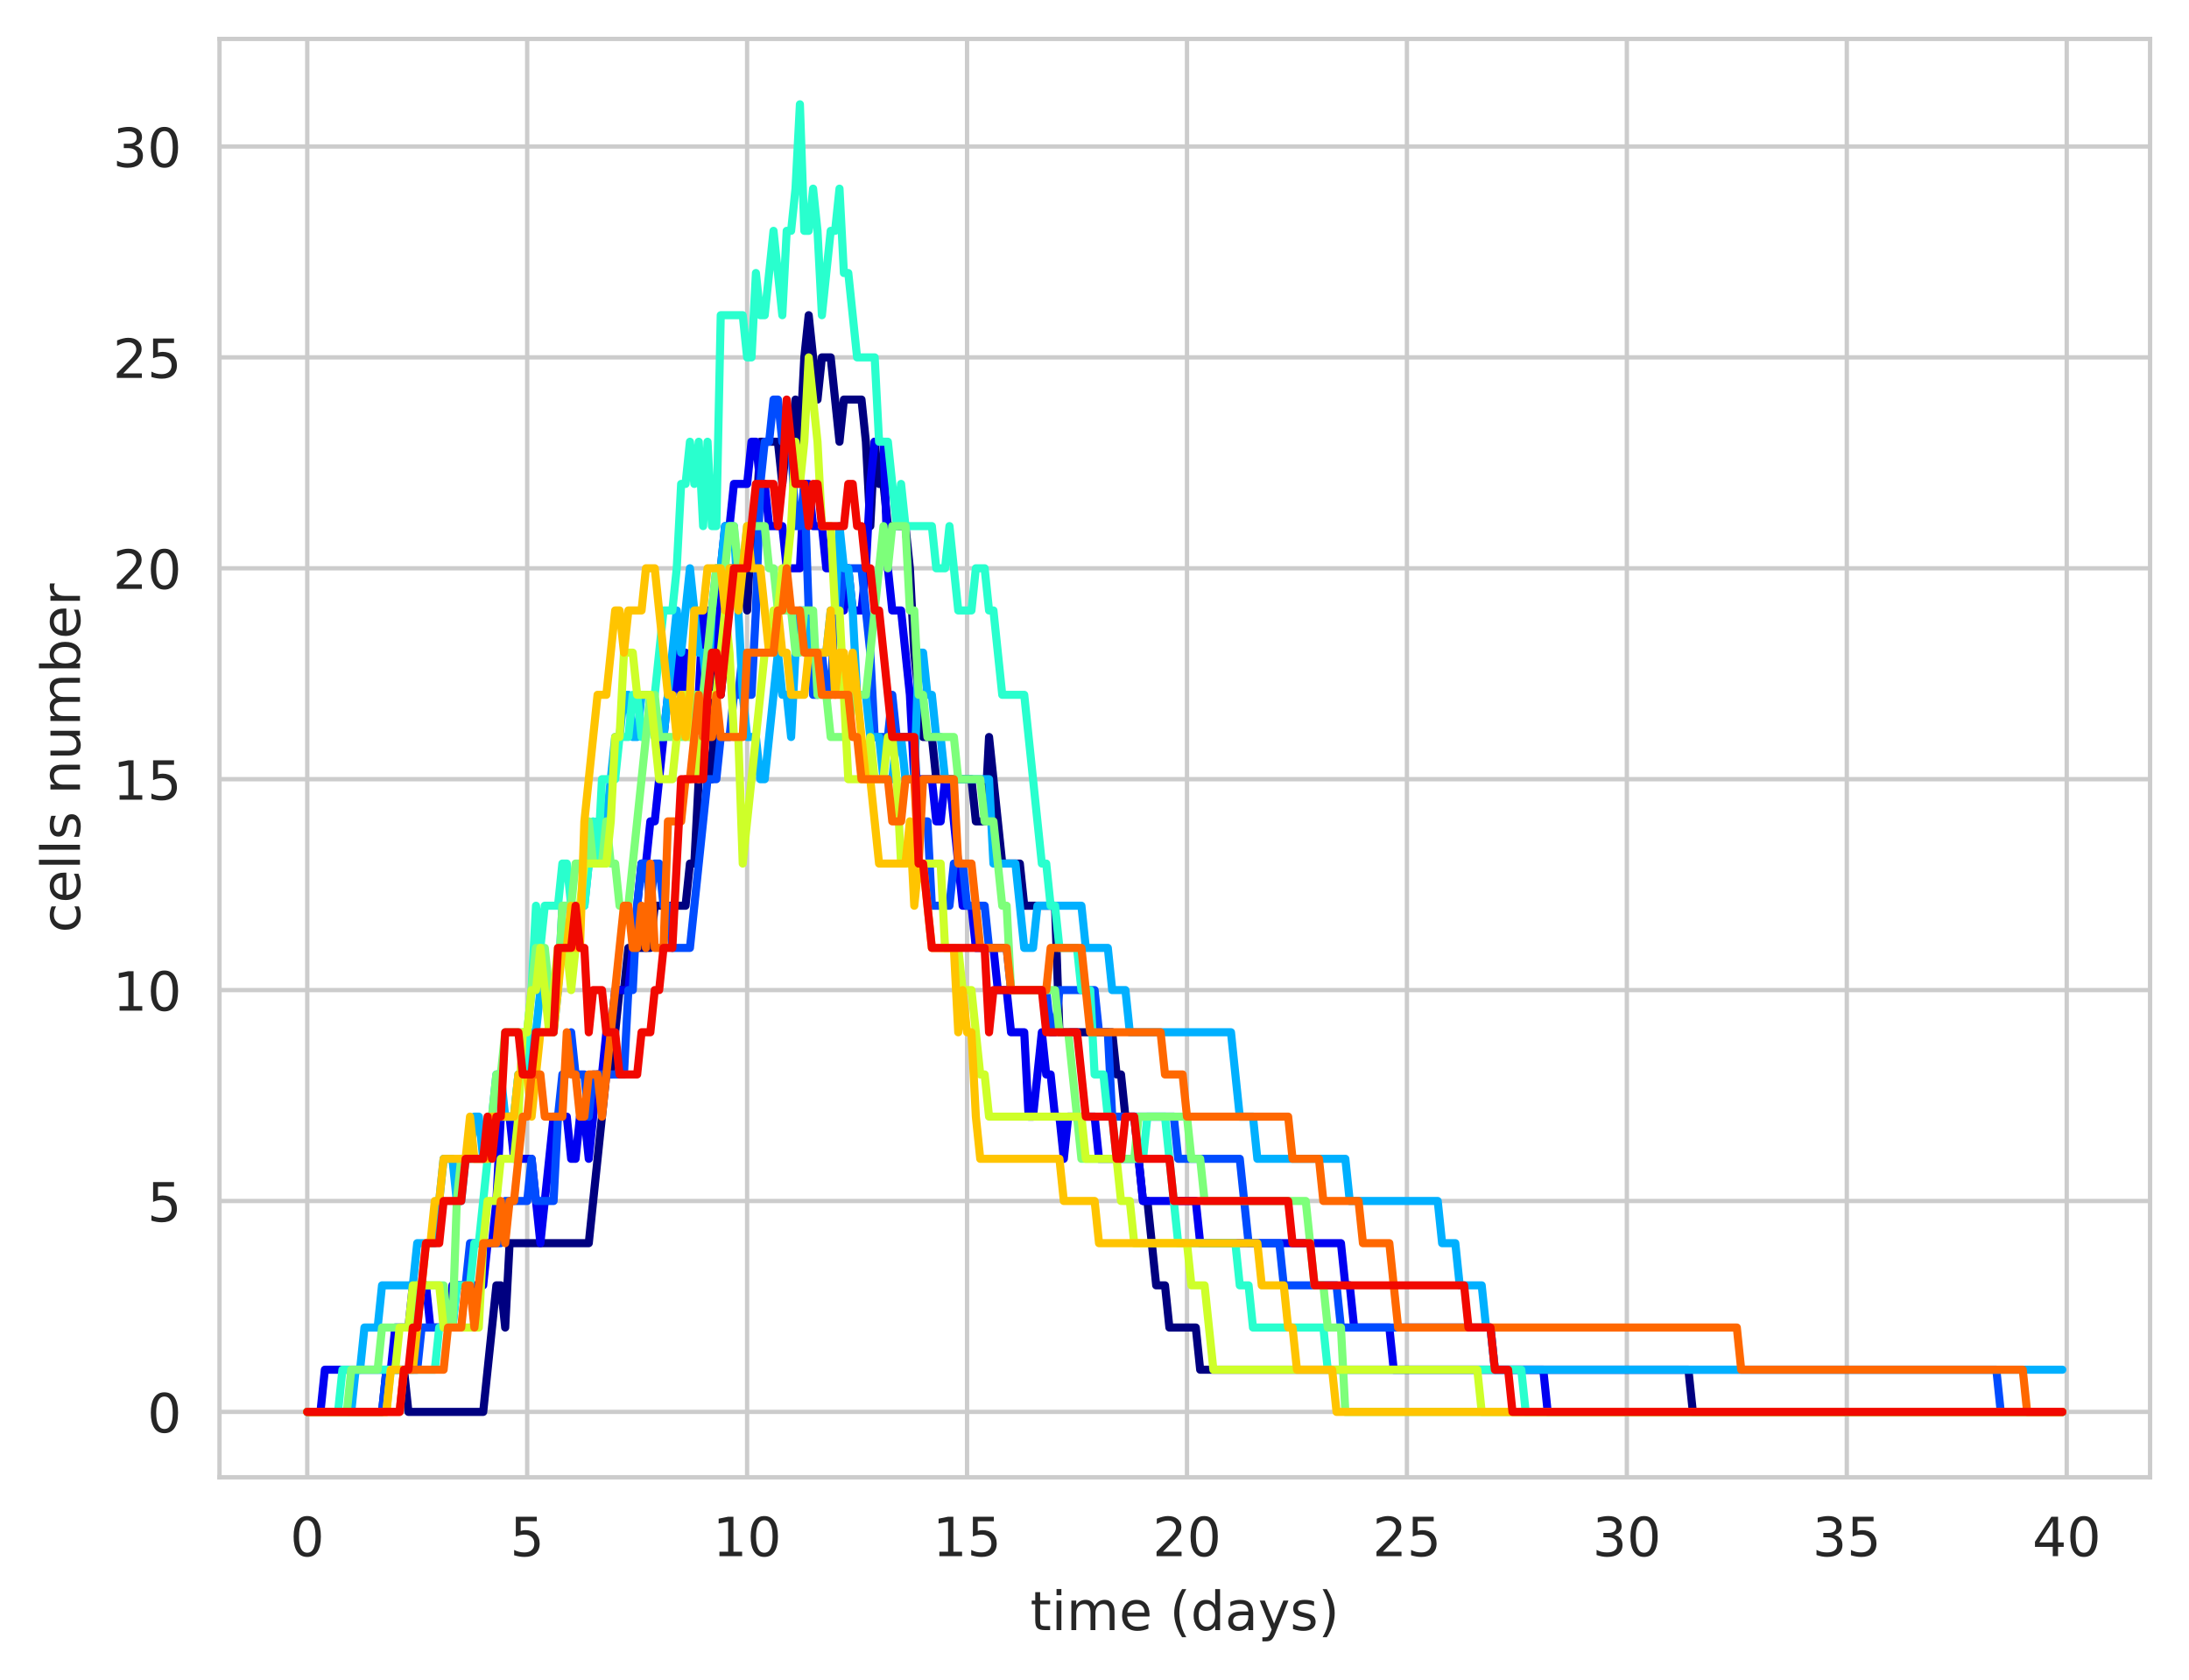 <?xml version="1.0" encoding="utf-8" standalone="no"?>
<!DOCTYPE svg PUBLIC "-//W3C//DTD SVG 1.1//EN"
  "http://www.w3.org/Graphics/SVG/1.1/DTD/svg11.dtd">
<!-- Created with matplotlib (https://matplotlib.org/) -->
<svg height="310.868pt" version="1.1" viewBox="0 0 404.923 310.868" width="404.923pt" xmlns="http://www.w3.org/2000/svg" xmlns:xlink="http://www.w3.org/1999/xlink">
 <defs>
  <style type="text/css">
*{stroke-linecap:butt;stroke-linejoin:round;white-space:pre;}
  </style>
 </defs>
 <g id="figure_1">
  <g id="patch_1">
   <path d="M 0 310.868 
L 404.923 310.868 
L 404.923 0 
L 0 0 
z
" style="fill:#ffffff;"/>
  </g>
  <g id="axes_1">
   <g id="patch_2">
    <path d="M 40.603 273.312 
L 397.723 273.312 
L 397.723 7.2 
L 40.603 7.2 
z
" style="fill:#ffffff;"/>
   </g>
   <g id="matplotlib.axis_1">
    <g id="xtick_1">
     <g id="line2d_1">
      <path clip-path="url(#p7cb5432a8d)" d="M 56.836 273.312 
L 56.836 7.2 
" style="fill:none;stroke:#cccccc;stroke-linecap:round;stroke-width:0.8;"/>
     </g>
     <g id="text_1">
      <!-- 0 -->
      <defs>
       <path d="M 31.781 66.406 
Q 24.172 66.406 20.328 58.906 
Q 16.5 51.422 16.5 36.375 
Q 16.5 21.391 20.328 13.891 
Q 24.172 6.391 31.781 6.391 
Q 39.453 6.391 43.281 13.891 
Q 47.125 21.391 47.125 36.375 
Q 47.125 51.422 43.281 58.906 
Q 39.453 66.406 31.781 66.406 
z
M 31.781 74.219 
Q 44.047 74.219 50.516 64.516 
Q 56.984 54.828 56.984 36.375 
Q 56.984 17.969 50.516 8.266 
Q 44.047 -1.422 31.781 -1.422 
Q 19.531 -1.422 13.062 8.266 
Q 6.594 17.969 6.594 36.375 
Q 6.594 54.828 13.062 64.516 
Q 19.531 74.219 31.781 74.219 
z
" id="DejaVuSans-48"/>
      </defs>
      <g style="fill:#262626;" transform="translate(53.655 287.91)scale(0.1 -0.1)">
       <use xlink:href="#DejaVuSans-48"/>
      </g>
     </g>
    </g>
    <g id="xtick_2">
     <g id="line2d_2">
      <path clip-path="url(#p7cb5432a8d)" d="M 97.519 273.312 
L 97.519 7.2 
" style="fill:none;stroke:#cccccc;stroke-linecap:round;stroke-width:0.8;"/>
     </g>
     <g id="text_2">
      <!-- 5 -->
      <defs>
       <path d="M 10.797 72.906 
L 49.516 72.906 
L 49.516 64.594 
L 19.828 64.594 
L 19.828 46.734 
Q 21.969 47.469 24.109 47.828 
Q 26.266 48.188 28.422 48.188 
Q 40.625 48.188 47.75 41.5 
Q 54.891 34.812 54.891 23.391 
Q 54.891 11.625 47.562 5.094 
Q 40.234 -1.422 26.906 -1.422 
Q 22.312 -1.422 17.547 -0.641 
Q 12.797 0.141 7.719 1.703 
L 7.719 11.625 
Q 12.109 9.234 16.797 8.062 
Q 21.484 6.891 26.703 6.891 
Q 35.156 6.891 40.078 11.328 
Q 45.016 15.766 45.016 23.391 
Q 45.016 31 40.078 35.438 
Q 35.156 39.891 26.703 39.891 
Q 22.75 39.891 18.812 39.016 
Q 14.891 38.141 10.797 36.281 
z
" id="DejaVuSans-53"/>
      </defs>
      <g style="fill:#262626;" transform="translate(94.338 287.91)scale(0.1 -0.1)">
       <use xlink:href="#DejaVuSans-53"/>
      </g>
     </g>
    </g>
    <g id="xtick_3">
     <g id="line2d_3">
      <path clip-path="url(#p7cb5432a8d)" d="M 138.203 273.312 
L 138.203 7.2 
" style="fill:none;stroke:#cccccc;stroke-linecap:round;stroke-width:0.8;"/>
     </g>
     <g id="text_3">
      <!-- 10 -->
      <defs>
       <path d="M 12.406 8.297 
L 28.516 8.297 
L 28.516 63.922 
L 10.984 60.406 
L 10.984 69.391 
L 28.422 72.906 
L 38.281 72.906 
L 38.281 8.297 
L 54.391 8.297 
L 54.391 0 
L 12.406 0 
z
" id="DejaVuSans-49"/>
      </defs>
      <g style="fill:#262626;" transform="translate(131.84 287.91)scale(0.1 -0.1)">
       <use xlink:href="#DejaVuSans-49"/>
       <use x="63.623" xlink:href="#DejaVuSans-48"/>
      </g>
     </g>
    </g>
    <g id="xtick_4">
     <g id="line2d_4">
      <path clip-path="url(#p7cb5432a8d)" d="M 178.886 273.312 
L 178.886 7.2 
" style="fill:none;stroke:#cccccc;stroke-linecap:round;stroke-width:0.8;"/>
     </g>
     <g id="text_4">
      <!-- 15 -->
      <g style="fill:#262626;" transform="translate(172.524 287.91)scale(0.1 -0.1)">
       <use xlink:href="#DejaVuSans-49"/>
       <use x="63.623" xlink:href="#DejaVuSans-53"/>
      </g>
     </g>
    </g>
    <g id="xtick_5">
     <g id="line2d_5">
      <path clip-path="url(#p7cb5432a8d)" d="M 219.57 273.312 
L 219.57 7.2 
" style="fill:none;stroke:#cccccc;stroke-linecap:round;stroke-width:0.8;"/>
     </g>
     <g id="text_5">
      <!-- 20 -->
      <defs>
       <path d="M 19.188 8.297 
L 53.609 8.297 
L 53.609 0 
L 7.328 0 
L 7.328 8.297 
Q 12.938 14.109 22.625 23.891 
Q 32.328 33.688 34.812 36.531 
Q 39.547 41.844 41.422 45.531 
Q 43.312 49.219 43.312 52.781 
Q 43.312 58.594 39.234 62.25 
Q 35.156 65.922 28.609 65.922 
Q 23.969 65.922 18.812 64.312 
Q 13.672 62.703 7.812 59.422 
L 7.812 69.391 
Q 13.766 71.781 18.938 73 
Q 24.125 74.219 28.422 74.219 
Q 39.75 74.219 46.484 68.547 
Q 53.219 62.891 53.219 53.422 
Q 53.219 48.922 51.531 44.891 
Q 49.859 40.875 45.406 35.406 
Q 44.188 33.984 37.641 27.219 
Q 31.109 20.453 19.188 8.297 
z
" id="DejaVuSans-50"/>
      </defs>
      <g style="fill:#262626;" transform="translate(213.207 287.91)scale(0.1 -0.1)">
       <use xlink:href="#DejaVuSans-50"/>
       <use x="63.623" xlink:href="#DejaVuSans-48"/>
      </g>
     </g>
    </g>
    <g id="xtick_6">
     <g id="line2d_6">
      <path clip-path="url(#p7cb5432a8d)" d="M 260.253 273.312 
L 260.253 7.2 
" style="fill:none;stroke:#cccccc;stroke-linecap:round;stroke-width:0.8;"/>
     </g>
     <g id="text_6">
      <!-- 25 -->
      <g style="fill:#262626;" transform="translate(253.891 287.91)scale(0.1 -0.1)">
       <use xlink:href="#DejaVuSans-50"/>
       <use x="63.623" xlink:href="#DejaVuSans-53"/>
      </g>
     </g>
    </g>
    <g id="xtick_7">
     <g id="line2d_7">
      <path clip-path="url(#p7cb5432a8d)" d="M 300.937 273.312 
L 300.937 7.2 
" style="fill:none;stroke:#cccccc;stroke-linecap:round;stroke-width:0.8;"/>
     </g>
     <g id="text_7">
      <!-- 30 -->
      <defs>
       <path d="M 40.578 39.312 
Q 47.656 37.797 51.625 33 
Q 55.609 28.219 55.609 21.188 
Q 55.609 10.406 48.188 4.484 
Q 40.766 -1.422 27.094 -1.422 
Q 22.516 -1.422 17.656 -0.516 
Q 12.797 0.391 7.625 2.203 
L 7.625 11.719 
Q 11.719 9.328 16.594 8.109 
Q 21.484 6.891 26.812 6.891 
Q 36.078 6.891 40.938 10.547 
Q 45.797 14.203 45.797 21.188 
Q 45.797 27.641 41.281 31.266 
Q 36.766 34.906 28.719 34.906 
L 20.219 34.906 
L 20.219 43.016 
L 29.109 43.016 
Q 36.375 43.016 40.234 45.922 
Q 44.094 48.828 44.094 54.297 
Q 44.094 59.906 40.109 62.906 
Q 36.141 65.922 28.719 65.922 
Q 24.656 65.922 20.016 65.031 
Q 15.375 64.156 9.812 62.312 
L 9.812 71.094 
Q 15.438 72.656 20.344 73.438 
Q 25.25 74.219 29.594 74.219 
Q 40.828 74.219 47.359 69.109 
Q 53.906 64.016 53.906 55.328 
Q 53.906 49.266 50.438 45.094 
Q 46.969 40.922 40.578 39.312 
z
" id="DejaVuSans-51"/>
      </defs>
      <g style="fill:#262626;" transform="translate(294.575 287.91)scale(0.1 -0.1)">
       <use xlink:href="#DejaVuSans-51"/>
       <use x="63.623" xlink:href="#DejaVuSans-48"/>
      </g>
     </g>
    </g>
    <g id="xtick_8">
     <g id="line2d_8">
      <path clip-path="url(#p7cb5432a8d)" d="M 341.621 273.312 
L 341.621 7.2 
" style="fill:none;stroke:#cccccc;stroke-linecap:round;stroke-width:0.8;"/>
     </g>
     <g id="text_8">
      <!-- 35 -->
      <g style="fill:#262626;" transform="translate(335.258 287.91)scale(0.1 -0.1)">
       <use xlink:href="#DejaVuSans-51"/>
       <use x="63.623" xlink:href="#DejaVuSans-53"/>
      </g>
     </g>
    </g>
    <g id="xtick_9">
     <g id="line2d_9">
      <path clip-path="url(#p7cb5432a8d)" d="M 382.304 273.312 
L 382.304 7.2 
" style="fill:none;stroke:#cccccc;stroke-linecap:round;stroke-width:0.8;"/>
     </g>
     <g id="text_9">
      <!-- 40 -->
      <defs>
       <path d="M 37.797 64.312 
L 12.891 25.391 
L 37.797 25.391 
z
M 35.203 72.906 
L 47.609 72.906 
L 47.609 25.391 
L 58.016 25.391 
L 58.016 17.188 
L 47.609 17.188 
L 47.609 0 
L 37.797 0 
L 37.797 17.188 
L 4.891 17.188 
L 4.891 26.703 
z
" id="DejaVuSans-52"/>
      </defs>
      <g style="fill:#262626;" transform="translate(375.942 287.91)scale(0.1 -0.1)">
       <use xlink:href="#DejaVuSans-52"/>
       <use x="63.623" xlink:href="#DejaVuSans-48"/>
      </g>
     </g>
    </g>
    <g id="text_10">
     <!-- time (days) -->
     <defs>
      <path d="M 18.312 70.219 
L 18.312 54.688 
L 36.812 54.688 
L 36.812 47.703 
L 18.312 47.703 
L 18.312 18.016 
Q 18.312 11.328 20.141 9.422 
Q 21.969 7.516 27.594 7.516 
L 36.812 7.516 
L 36.812 0 
L 27.594 0 
Q 17.188 0 13.234 3.875 
Q 9.281 7.766 9.281 18.016 
L 9.281 47.703 
L 2.688 47.703 
L 2.688 54.688 
L 9.281 54.688 
L 9.281 70.219 
z
" id="DejaVuSans-116"/>
      <path d="M 9.422 54.688 
L 18.406 54.688 
L 18.406 0 
L 9.422 0 
z
M 9.422 75.984 
L 18.406 75.984 
L 18.406 64.594 
L 9.422 64.594 
z
" id="DejaVuSans-105"/>
      <path d="M 52 44.188 
Q 55.375 50.25 60.062 53.125 
Q 64.75 56 71.094 56 
Q 79.641 56 84.281 50.016 
Q 88.922 44.047 88.922 33.016 
L 88.922 0 
L 79.891 0 
L 79.891 32.719 
Q 79.891 40.578 77.094 44.375 
Q 74.312 48.188 68.609 48.188 
Q 61.625 48.188 57.562 43.547 
Q 53.516 38.922 53.516 30.906 
L 53.516 0 
L 44.484 0 
L 44.484 32.719 
Q 44.484 40.625 41.703 44.406 
Q 38.922 48.188 33.109 48.188 
Q 26.219 48.188 22.156 43.531 
Q 18.109 38.875 18.109 30.906 
L 18.109 0 
L 9.078 0 
L 9.078 54.688 
L 18.109 54.688 
L 18.109 46.188 
Q 21.188 51.219 25.484 53.609 
Q 29.781 56 35.688 56 
Q 41.656 56 45.828 52.969 
Q 50 49.953 52 44.188 
z
" id="DejaVuSans-109"/>
      <path d="M 56.203 29.594 
L 56.203 25.203 
L 14.891 25.203 
Q 15.484 15.922 20.484 11.062 
Q 25.484 6.203 34.422 6.203 
Q 39.594 6.203 44.453 7.469 
Q 49.312 8.734 54.109 11.281 
L 54.109 2.781 
Q 49.266 0.734 44.188 -0.344 
Q 39.109 -1.422 33.891 -1.422 
Q 20.797 -1.422 13.156 6.188 
Q 5.516 13.812 5.516 26.812 
Q 5.516 40.234 12.766 48.109 
Q 20.016 56 32.328 56 
Q 43.359 56 49.781 48.891 
Q 56.203 41.797 56.203 29.594 
z
M 47.219 32.234 
Q 47.125 39.594 43.094 43.984 
Q 39.062 48.391 32.422 48.391 
Q 24.906 48.391 20.391 44.141 
Q 15.875 39.891 15.188 32.172 
z
" id="DejaVuSans-101"/>
      <path id="DejaVuSans-32"/>
      <path d="M 31 75.875 
Q 24.469 64.656 21.281 53.656 
Q 18.109 42.672 18.109 31.391 
Q 18.109 20.125 21.312 9.062 
Q 24.516 -2 31 -13.188 
L 23.188 -13.188 
Q 15.875 -1.703 12.234 9.375 
Q 8.594 20.453 8.594 31.391 
Q 8.594 42.281 12.203 53.312 
Q 15.828 64.359 23.188 75.875 
z
" id="DejaVuSans-40"/>
      <path d="M 45.406 46.391 
L 45.406 75.984 
L 54.391 75.984 
L 54.391 0 
L 45.406 0 
L 45.406 8.203 
Q 42.578 3.328 38.25 0.953 
Q 33.938 -1.422 27.875 -1.422 
Q 17.969 -1.422 11.734 6.484 
Q 5.516 14.406 5.516 27.297 
Q 5.516 40.188 11.734 48.094 
Q 17.969 56 27.875 56 
Q 33.938 56 38.25 53.625 
Q 42.578 51.266 45.406 46.391 
z
M 14.797 27.297 
Q 14.797 17.391 18.875 11.75 
Q 22.953 6.109 30.078 6.109 
Q 37.203 6.109 41.297 11.75 
Q 45.406 17.391 45.406 27.297 
Q 45.406 37.203 41.297 42.844 
Q 37.203 48.484 30.078 48.484 
Q 22.953 48.484 18.875 42.844 
Q 14.797 37.203 14.797 27.297 
z
" id="DejaVuSans-100"/>
      <path d="M 34.281 27.484 
Q 23.391 27.484 19.188 25 
Q 14.984 22.516 14.984 16.5 
Q 14.984 11.719 18.141 8.906 
Q 21.297 6.109 26.703 6.109 
Q 34.188 6.109 38.703 11.406 
Q 43.219 16.703 43.219 25.484 
L 43.219 27.484 
z
M 52.203 31.203 
L 52.203 0 
L 43.219 0 
L 43.219 8.297 
Q 40.141 3.328 35.547 0.953 
Q 30.953 -1.422 24.312 -1.422 
Q 15.922 -1.422 10.953 3.297 
Q 6 8.016 6 15.922 
Q 6 25.141 12.172 29.828 
Q 18.359 34.516 30.609 34.516 
L 43.219 34.516 
L 43.219 35.406 
Q 43.219 41.609 39.141 45 
Q 35.062 48.391 27.688 48.391 
Q 23 48.391 18.547 47.266 
Q 14.109 46.141 10.016 43.891 
L 10.016 52.203 
Q 14.938 54.109 19.578 55.047 
Q 24.219 56 28.609 56 
Q 40.484 56 46.344 49.844 
Q 52.203 43.703 52.203 31.203 
z
" id="DejaVuSans-97"/>
      <path d="M 32.172 -5.078 
Q 28.375 -14.844 24.75 -17.812 
Q 21.141 -20.797 15.094 -20.797 
L 7.906 -20.797 
L 7.906 -13.281 
L 13.188 -13.281 
Q 16.891 -13.281 18.938 -11.516 
Q 21 -9.766 23.484 -3.219 
L 25.094 0.875 
L 2.984 54.688 
L 12.5 54.688 
L 29.594 11.922 
L 46.688 54.688 
L 56.203 54.688 
z
" id="DejaVuSans-121"/>
      <path d="M 44.281 53.078 
L 44.281 44.578 
Q 40.484 46.531 36.375 47.5 
Q 32.281 48.484 27.875 48.484 
Q 21.188 48.484 17.844 46.438 
Q 14.5 44.391 14.5 40.281 
Q 14.5 37.156 16.891 35.375 
Q 19.281 33.594 26.516 31.984 
L 29.594 31.297 
Q 39.156 29.25 43.188 25.516 
Q 47.219 21.781 47.219 15.094 
Q 47.219 7.469 41.188 3.016 
Q 35.156 -1.422 24.609 -1.422 
Q 20.219 -1.422 15.453 -0.562 
Q 10.688 0.297 5.422 2 
L 5.422 11.281 
Q 10.406 8.688 15.234 7.391 
Q 20.062 6.109 24.812 6.109 
Q 31.156 6.109 34.562 8.281 
Q 37.984 10.453 37.984 14.406 
Q 37.984 18.062 35.516 20.016 
Q 33.062 21.969 24.703 23.781 
L 21.578 24.516 
Q 13.234 26.266 9.516 29.906 
Q 5.812 33.547 5.812 39.891 
Q 5.812 47.609 11.281 51.797 
Q 16.75 56 26.812 56 
Q 31.781 56 36.172 55.266 
Q 40.578 54.547 44.281 53.078 
z
" id="DejaVuSans-115"/>
      <path d="M 8.016 75.875 
L 15.828 75.875 
Q 23.141 64.359 26.781 53.312 
Q 30.422 42.281 30.422 31.391 
Q 30.422 20.453 26.781 9.375 
Q 23.141 -1.703 15.828 -13.188 
L 8.016 -13.188 
Q 14.5 -2 17.703 9.062 
Q 20.906 20.125 20.906 31.391 
Q 20.906 42.672 17.703 53.656 
Q 14.5 64.656 8.016 75.875 
z
" id="DejaVuSans-41"/>
     </defs>
     <g style="fill:#262626;" transform="translate(190.574 301.589)scale(0.1 -0.1)">
      <use xlink:href="#DejaVuSans-116"/>
      <use x="39.209" xlink:href="#DejaVuSans-105"/>
      <use x="66.992" xlink:href="#DejaVuSans-109"/>
      <use x="164.404" xlink:href="#DejaVuSans-101"/>
      <use x="225.928" xlink:href="#DejaVuSans-32"/>
      <use x="257.715" xlink:href="#DejaVuSans-40"/>
      <use x="296.729" xlink:href="#DejaVuSans-100"/>
      <use x="360.205" xlink:href="#DejaVuSans-97"/>
      <use x="421.484" xlink:href="#DejaVuSans-121"/>
      <use x="480.664" xlink:href="#DejaVuSans-115"/>
      <use x="532.764" xlink:href="#DejaVuSans-41"/>
     </g>
    </g>
   </g>
   <g id="matplotlib.axis_2">
    <g id="ytick_1">
     <g id="line2d_10">
      <path clip-path="url(#p7cb5432a8d)" d="M 40.603 261.216 
L 397.723 261.216 
" style="fill:none;stroke:#cccccc;stroke-linecap:round;stroke-width:0.8;"/>
     </g>
     <g id="text_11">
      <!-- 0 -->
      <g style="fill:#262626;" transform="translate(27.241 265.015)scale(0.1 -0.1)">
       <use xlink:href="#DejaVuSans-48"/>
      </g>
     </g>
    </g>
    <g id="ytick_2">
     <g id="line2d_11">
      <path clip-path="url(#p7cb5432a8d)" d="M 40.603 222.197 
L 397.723 222.197 
" style="fill:none;stroke:#cccccc;stroke-linecap:round;stroke-width:0.8;"/>
     </g>
     <g id="text_12">
      <!-- 5 -->
      <g style="fill:#262626;" transform="translate(27.241 225.996)scale(0.1 -0.1)">
       <use xlink:href="#DejaVuSans-53"/>
      </g>
     </g>
    </g>
    <g id="ytick_3">
     <g id="line2d_12">
      <path clip-path="url(#p7cb5432a8d)" d="M 40.603 183.177 
L 397.723 183.177 
" style="fill:none;stroke:#cccccc;stroke-linecap:round;stroke-width:0.8;"/>
     </g>
     <g id="text_13">
      <!-- 10 -->
      <g style="fill:#262626;" transform="translate(20.878 186.977)scale(0.1 -0.1)">
       <use xlink:href="#DejaVuSans-49"/>
       <use x="63.623" xlink:href="#DejaVuSans-48"/>
      </g>
     </g>
    </g>
    <g id="ytick_4">
     <g id="line2d_13">
      <path clip-path="url(#p7cb5432a8d)" d="M 40.603 144.158 
L 397.723 144.158 
" style="fill:none;stroke:#cccccc;stroke-linecap:round;stroke-width:0.8;"/>
     </g>
     <g id="text_14">
      <!-- 15 -->
      <g style="fill:#262626;" transform="translate(20.878 147.957)scale(0.1 -0.1)">
       <use xlink:href="#DejaVuSans-49"/>
       <use x="63.623" xlink:href="#DejaVuSans-53"/>
      </g>
     </g>
    </g>
    <g id="ytick_5">
     <g id="line2d_14">
      <path clip-path="url(#p7cb5432a8d)" d="M 40.603 105.139 
L 397.723 105.139 
" style="fill:none;stroke:#cccccc;stroke-linecap:round;stroke-width:0.8;"/>
     </g>
     <g id="text_15">
      <!-- 20 -->
      <g style="fill:#262626;" transform="translate(20.878 108.938)scale(0.1 -0.1)">
       <use xlink:href="#DejaVuSans-50"/>
       <use x="63.623" xlink:href="#DejaVuSans-48"/>
      </g>
     </g>
    </g>
    <g id="ytick_6">
     <g id="line2d_15">
      <path clip-path="url(#p7cb5432a8d)" d="M 40.603 66.119 
L 397.723 66.119 
" style="fill:none;stroke:#cccccc;stroke-linecap:round;stroke-width:0.8;"/>
     </g>
     <g id="text_16">
      <!-- 25 -->
      <g style="fill:#262626;" transform="translate(20.878 69.918)scale(0.1 -0.1)">
       <use xlink:href="#DejaVuSans-50"/>
       <use x="63.623" xlink:href="#DejaVuSans-53"/>
      </g>
     </g>
    </g>
    <g id="ytick_7">
     <g id="line2d_16">
      <path clip-path="url(#p7cb5432a8d)" d="M 40.603 27.1 
L 397.723 27.1 
" style="fill:none;stroke:#cccccc;stroke-linecap:round;stroke-width:0.8;"/>
     </g>
     <g id="text_17">
      <!-- 30 -->
      <g style="fill:#262626;" transform="translate(20.878 30.899)scale(0.1 -0.1)">
       <use xlink:href="#DejaVuSans-51"/>
       <use x="63.623" xlink:href="#DejaVuSans-48"/>
      </g>
     </g>
    </g>
    <g id="text_18">
     <!-- cells number -->
     <defs>
      <path d="M 48.781 52.594 
L 48.781 44.188 
Q 44.969 46.297 41.141 47.344 
Q 37.312 48.391 33.406 48.391 
Q 24.656 48.391 19.812 42.844 
Q 14.984 37.312 14.984 27.297 
Q 14.984 17.281 19.812 11.734 
Q 24.656 6.203 33.406 6.203 
Q 37.312 6.203 41.141 7.25 
Q 44.969 8.297 48.781 10.406 
L 48.781 2.094 
Q 45.016 0.344 40.984 -0.531 
Q 36.969 -1.422 32.422 -1.422 
Q 20.062 -1.422 12.781 6.344 
Q 5.516 14.109 5.516 27.297 
Q 5.516 40.672 12.859 48.328 
Q 20.219 56 33.016 56 
Q 37.156 56 41.109 55.141 
Q 45.062 54.297 48.781 52.594 
z
" id="DejaVuSans-99"/>
      <path d="M 9.422 75.984 
L 18.406 75.984 
L 18.406 0 
L 9.422 0 
z
" id="DejaVuSans-108"/>
      <path d="M 54.891 33.016 
L 54.891 0 
L 45.906 0 
L 45.906 32.719 
Q 45.906 40.484 42.875 44.328 
Q 39.844 48.188 33.797 48.188 
Q 26.516 48.188 22.312 43.547 
Q 18.109 38.922 18.109 30.906 
L 18.109 0 
L 9.078 0 
L 9.078 54.688 
L 18.109 54.688 
L 18.109 46.188 
Q 21.344 51.125 25.703 53.562 
Q 30.078 56 35.797 56 
Q 45.219 56 50.047 50.172 
Q 54.891 44.344 54.891 33.016 
z
" id="DejaVuSans-110"/>
      <path d="M 8.5 21.578 
L 8.5 54.688 
L 17.484 54.688 
L 17.484 21.922 
Q 17.484 14.156 20.5 10.266 
Q 23.531 6.391 29.594 6.391 
Q 36.859 6.391 41.078 11.031 
Q 45.312 15.672 45.312 23.688 
L 45.312 54.688 
L 54.297 54.688 
L 54.297 0 
L 45.312 0 
L 45.312 8.406 
Q 42.047 3.422 37.719 1 
Q 33.406 -1.422 27.688 -1.422 
Q 18.266 -1.422 13.375 4.438 
Q 8.5 10.297 8.5 21.578 
z
M 31.109 56 
z
" id="DejaVuSans-117"/>
      <path d="M 48.688 27.297 
Q 48.688 37.203 44.609 42.844 
Q 40.531 48.484 33.406 48.484 
Q 26.266 48.484 22.188 42.844 
Q 18.109 37.203 18.109 27.297 
Q 18.109 17.391 22.188 11.75 
Q 26.266 6.109 33.406 6.109 
Q 40.531 6.109 44.609 11.75 
Q 48.688 17.391 48.688 27.297 
z
M 18.109 46.391 
Q 20.953 51.266 25.266 53.625 
Q 29.594 56 35.594 56 
Q 45.562 56 51.781 48.094 
Q 58.016 40.188 58.016 27.297 
Q 58.016 14.406 51.781 6.484 
Q 45.562 -1.422 35.594 -1.422 
Q 29.594 -1.422 25.266 0.953 
Q 20.953 3.328 18.109 8.203 
L 18.109 0 
L 9.078 0 
L 9.078 75.984 
L 18.109 75.984 
z
" id="DejaVuSans-98"/>
      <path d="M 41.109 46.297 
Q 39.594 47.172 37.812 47.578 
Q 36.031 48 33.891 48 
Q 26.266 48 22.188 43.047 
Q 18.109 38.094 18.109 28.812 
L 18.109 0 
L 9.078 0 
L 9.078 54.688 
L 18.109 54.688 
L 18.109 46.188 
Q 20.953 51.172 25.484 53.578 
Q 30.031 56 36.531 56 
Q 37.453 56 38.578 55.875 
Q 39.703 55.766 41.062 55.516 
z
" id="DejaVuSans-114"/>
     </defs>
     <g style="fill:#262626;" transform="translate(14.798 172.568)rotate(-90)scale(0.1 -0.1)">
      <use xlink:href="#DejaVuSans-99"/>
      <use x="54.98" xlink:href="#DejaVuSans-101"/>
      <use x="116.504" xlink:href="#DejaVuSans-108"/>
      <use x="144.287" xlink:href="#DejaVuSans-108"/>
      <use x="172.07" xlink:href="#DejaVuSans-115"/>
      <use x="224.17" xlink:href="#DejaVuSans-32"/>
      <use x="255.957" xlink:href="#DejaVuSans-110"/>
      <use x="319.336" xlink:href="#DejaVuSans-117"/>
      <use x="382.715" xlink:href="#DejaVuSans-109"/>
      <use x="480.127" xlink:href="#DejaVuSans-98"/>
      <use x="543.604" xlink:href="#DejaVuSans-101"/>
      <use x="605.127" xlink:href="#DejaVuSans-114"/>
     </g>
    </g>
   </g>
   <g id="line2d_17">
    <path clip-path="url(#p7cb5432a8d)" d="M 56.836 261.216 
L 70.668 261.216 
L 71.482 253.412 
L 74.737 253.412 
L 75.55 261.216 
L 89.383 261.216 
L 91.824 237.804 
L 92.637 237.804 
L 93.451 245.608 
L 94.265 230.001 
L 108.911 230.001 
L 112.165 198.785 
L 112.979 198.785 
L 114.606 183.177 
L 115.42 183.177 
L 116.234 175.373 
L 120.302 175.373 
L 121.116 167.57 
L 126.812 167.57 
L 127.625 159.766 
L 128.439 159.766 
L 129.253 144.158 
L 130.066 136.354 
L 130.88 144.158 
L 131.694 144.158 
L 132.507 120.746 
L 133.321 128.55 
L 134.135 120.746 
L 134.948 105.139 
L 137.389 105.139 
L 138.203 112.942 
L 139.017 97.335 
L 139.83 97.335 
L 140.644 81.727 
L 143.899 81.727 
L 144.712 89.531 
L 145.526 81.727 
L 146.34 81.727 
L 147.153 73.923 
L 147.967 81.727 
L 148.781 66.119 
L 149.594 58.315 
L 151.222 73.923 
L 152.035 66.119 
L 153.663 66.119 
L 155.29 81.727 
L 156.104 73.923 
L 159.358 73.923 
L 160.172 81.727 
L 160.986 97.335 
L 161.799 81.727 
L 162.613 89.531 
L 163.427 89.531 
L 164.24 97.335 
L 167.495 97.335 
L 168.309 105.139 
L 169.122 120.746 
L 170.75 136.354 
L 172.377 136.354 
L 173.191 144.158 
L 179.7 144.158 
L 180.514 151.962 
L 182.141 151.962 
L 182.955 136.354 
L 185.396 159.766 
L 188.65 159.766 
L 189.464 167.57 
L 195.16 167.57 
L 195.974 190.981 
L 205.738 190.981 
L 206.551 198.785 
L 207.365 198.785 
L 208.179 206.589 
L 209.806 206.589 
L 211.433 222.197 
L 212.247 222.197 
L 213.874 237.804 
L 215.502 237.804 
L 216.315 245.608 
L 221.197 245.608 
L 222.011 253.412 
L 312.328 253.412 
L 313.142 261.216 
L 381.49 261.216 
L 381.49 261.216 
" style="fill:none;stroke:#000080;stroke-linecap:round;stroke-width:1.5;"/>
   </g>
   <g id="line2d_18">
    <path clip-path="url(#p7cb5432a8d)" d="M 56.836 261.216 
L 59.277 261.216 
L 60.091 253.412 
L 72.296 253.412 
L 73.109 245.608 
L 75.55 245.608 
L 76.364 237.804 
L 78.805 237.804 
L 79.619 245.608 
L 82.873 245.608 
L 83.687 237.804 
L 89.383 237.804 
L 90.196 230.001 
L 91.01 230.001 
L 91.824 222.197 
L 92.637 206.589 
L 94.265 206.589 
L 95.078 214.393 
L 98.333 214.393 
L 99.96 230.001 
L 102.401 206.589 
L 104.842 206.589 
L 105.656 214.393 
L 106.47 214.393 
L 107.283 206.589 
L 108.097 206.589 
L 108.911 214.393 
L 110.538 198.785 
L 111.352 198.785 
L 112.165 190.981 
L 112.979 190.981 
L 113.793 183.177 
L 116.234 183.177 
L 118.675 159.766 
L 119.488 159.766 
L 120.302 151.962 
L 121.116 151.962 
L 123.557 128.55 
L 124.371 128.55 
L 125.184 120.746 
L 125.998 128.55 
L 126.812 120.746 
L 127.625 128.55 
L 129.253 128.55 
L 130.066 112.942 
L 130.88 112.942 
L 131.694 120.746 
L 132.507 120.746 
L 133.321 105.139 
L 134.135 97.335 
L 134.948 97.335 
L 135.762 89.531 
L 138.203 89.531 
L 139.017 81.727 
L 139.83 81.727 
L 140.644 89.531 
L 141.458 89.531 
L 142.271 97.335 
L 144.712 97.335 
L 145.526 105.139 
L 147.967 105.139 
L 148.781 89.531 
L 149.594 89.531 
L 150.408 97.335 
L 152.035 97.335 
L 152.849 105.139 
L 155.29 105.139 
L 156.104 112.942 
L 156.917 105.139 
L 157.731 112.942 
L 159.358 112.942 
L 160.172 105.139 
L 160.986 89.531 
L 161.799 81.727 
L 163.427 81.727 
L 164.24 105.139 
L 165.054 112.942 
L 166.681 112.942 
L 168.309 128.55 
L 169.122 144.158 
L 172.377 144.158 
L 173.191 151.962 
L 174.004 151.962 
L 174.818 144.158 
L 175.632 144.158 
L 178.073 167.57 
L 179.7 167.57 
L 180.514 175.373 
L 183.768 175.373 
L 184.582 183.177 
L 186.209 183.177 
L 187.023 190.981 
L 189.464 190.981 
L 190.278 206.589 
L 191.091 206.589 
L 192.719 190.981 
L 193.533 198.785 
L 194.346 198.785 
L 195.16 206.589 
L 195.974 206.589 
L 196.787 214.393 
L 197.601 206.589 
L 202.483 206.589 
L 203.297 214.393 
L 210.62 214.393 
L 211.433 222.197 
L 221.197 222.197 
L 222.011 230.001 
L 248.048 230.001 
L 248.862 237.804 
L 249.676 237.804 
L 250.489 245.608 
L 256.999 245.608 
L 257.812 253.412 
L 285.477 253.412 
L 286.291 261.216 
L 381.49 261.216 
L 381.49 261.216 
" style="fill:none;stroke:#0000f1;stroke-linecap:round;stroke-width:1.5;"/>
   </g>
   <g id="line2d_19">
    <path clip-path="url(#p7cb5432a8d)" d="M 56.836 261.216 
L 70.668 261.216 
L 71.482 253.412 
L 77.178 253.412 
L 77.991 245.608 
L 83.687 245.608 
L 84.501 237.804 
L 86.128 237.804 
L 86.942 230.001 
L 92.637 230.001 
L 93.451 222.197 
L 97.519 222.197 
L 98.333 214.393 
L 99.147 222.197 
L 102.401 222.197 
L 103.215 206.589 
L 104.029 198.785 
L 104.842 198.785 
L 105.656 190.981 
L 106.47 198.785 
L 108.097 198.785 
L 108.911 206.589 
L 109.724 198.785 
L 115.42 198.785 
L 116.234 183.177 
L 117.047 183.177 
L 117.861 167.57 
L 118.675 159.766 
L 119.488 159.766 
L 120.302 167.57 
L 121.116 159.766 
L 121.929 159.766 
L 122.743 167.57 
L 123.557 167.57 
L 124.371 175.373 
L 127.625 175.373 
L 130.88 144.158 
L 132.507 144.158 
L 133.321 136.354 
L 134.948 136.354 
L 135.762 128.55 
L 136.576 128.55 
L 137.389 120.746 
L 138.203 128.55 
L 139.017 128.55 
L 139.83 112.942 
L 140.644 89.531 
L 141.458 81.727 
L 142.271 81.727 
L 143.085 73.923 
L 143.899 73.923 
L 144.712 81.727 
L 146.34 81.727 
L 147.153 97.335 
L 147.967 97.335 
L 148.781 89.531 
L 149.594 112.942 
L 150.408 128.55 
L 151.222 128.55 
L 152.035 120.746 
L 152.849 128.55 
L 153.663 128.55 
L 154.476 112.942 
L 155.29 112.942 
L 156.104 105.139 
L 159.358 105.139 
L 160.986 120.746 
L 161.799 136.354 
L 164.24 136.354 
L 165.054 128.55 
L 165.868 136.354 
L 169.122 136.354 
L 169.936 151.962 
L 171.563 151.962 
L 172.377 167.57 
L 175.632 167.57 
L 176.445 159.766 
L 178.073 159.766 
L 178.886 167.57 
L 182.141 167.57 
L 182.955 175.373 
L 186.209 175.373 
L 187.023 183.177 
L 193.533 183.177 
L 194.346 190.981 
L 195.16 190.981 
L 195.974 183.177 
L 202.483 183.177 
L 203.297 190.981 
L 204.924 190.981 
L 205.738 206.589 
L 217.129 206.589 
L 217.943 214.393 
L 229.334 214.393 
L 230.961 230.001 
L 236.657 230.001 
L 237.471 237.804 
L 247.235 237.804 
L 248.048 245.608 
L 275.713 245.608 
L 276.527 253.412 
L 369.285 253.412 
L 370.099 261.216 
L 381.49 261.216 
L 381.49 261.216 
" style="fill:none;stroke:#004cff;stroke-linecap:round;stroke-width:1.5;"/>
   </g>
   <g id="line2d_20">
    <path clip-path="url(#p7cb5432a8d)" d="M 56.836 261.216 
L 64.973 261.216 
L 65.786 253.412 
L 66.6 253.412 
L 67.414 245.608 
L 69.855 245.608 
L 70.668 237.804 
L 76.364 237.804 
L 77.178 230.001 
L 80.432 230.001 
L 82.06 214.393 
L 83.687 214.393 
L 84.501 222.197 
L 85.314 222.197 
L 86.128 214.393 
L 86.942 214.393 
L 87.755 206.589 
L 88.569 206.589 
L 89.383 214.393 
L 90.196 214.393 
L 91.824 198.785 
L 92.637 198.785 
L 93.451 206.589 
L 95.078 206.589 
L 95.892 198.785 
L 97.519 198.785 
L 98.333 190.981 
L 99.147 190.981 
L 99.96 183.177 
L 101.588 183.177 
L 102.401 190.981 
L 103.215 183.177 
L 104.029 167.57 
L 108.097 167.57 
L 108.911 159.766 
L 109.724 159.766 
L 110.538 151.962 
L 112.165 151.962 
L 113.793 136.354 
L 114.606 136.354 
L 115.42 128.55 
L 116.234 128.55 
L 117.047 136.354 
L 117.861 136.354 
L 118.675 128.55 
L 120.302 128.55 
L 121.116 136.354 
L 122.743 136.354 
L 125.184 112.942 
L 125.998 120.746 
L 127.625 105.139 
L 129.253 120.746 
L 130.066 120.746 
L 130.88 128.55 
L 131.694 112.942 
L 132.507 105.139 
L 133.321 105.139 
L 134.135 97.335 
L 135.762 97.335 
L 137.389 128.55 
L 138.203 136.354 
L 139.83 136.354 
L 140.644 144.158 
L 141.458 144.158 
L 143.899 120.746 
L 144.712 128.55 
L 145.526 128.55 
L 146.34 136.354 
L 147.153 120.746 
L 147.967 112.942 
L 148.781 112.942 
L 149.594 120.746 
L 152.849 120.746 
L 153.663 112.942 
L 154.476 112.942 
L 155.29 97.335 
L 156.104 105.139 
L 156.917 105.139 
L 157.731 112.942 
L 158.545 128.55 
L 160.172 128.55 
L 160.986 136.354 
L 162.613 136.354 
L 163.427 144.158 
L 165.054 144.158 
L 165.868 136.354 
L 166.681 136.354 
L 167.495 144.158 
L 169.122 144.158 
L 169.936 120.746 
L 170.75 120.746 
L 171.563 128.55 
L 172.377 128.55 
L 173.191 136.354 
L 174.004 136.354 
L 174.818 144.158 
L 182.955 144.158 
L 183.768 159.766 
L 187.837 159.766 
L 189.464 175.373 
L 191.091 175.373 
L 191.905 167.57 
L 200.042 167.57 
L 200.856 175.373 
L 204.924 175.373 
L 205.738 183.177 
L 208.179 183.177 
L 208.992 190.981 
L 227.707 190.981 
L 229.334 206.589 
L 231.775 206.589 
L 232.589 214.393 
L 248.862 214.393 
L 249.676 222.197 
L 265.949 222.197 
L 266.763 230.001 
L 269.204 230.001 
L 270.018 237.804 
L 274.086 237.804 
L 274.9 245.608 
L 275.713 245.608 
L 276.527 253.412 
L 381.49 253.412 
L 381.49 253.412 
" style="fill:none;stroke:#00b0ff;stroke-linecap:round;stroke-width:1.5;"/>
   </g>
   <g id="line2d_21">
    <path clip-path="url(#p7cb5432a8d)" d="M 56.836 261.216 
L 62.532 261.216 
L 63.345 253.412 
L 80.432 253.412 
L 81.246 245.608 
L 83.687 245.608 
L 84.501 237.804 
L 86.942 237.804 
L 87.755 230.001 
L 88.569 230.001 
L 91.01 206.589 
L 95.078 206.589 
L 95.892 198.785 
L 96.706 198.785 
L 98.333 183.177 
L 99.147 167.57 
L 99.96 175.373 
L 100.774 167.57 
L 103.215 167.57 
L 104.029 159.766 
L 104.842 159.766 
L 105.656 167.57 
L 108.097 167.57 
L 109.724 151.962 
L 110.538 159.766 
L 111.352 144.158 
L 113.793 144.158 
L 114.606 136.354 
L 116.234 136.354 
L 117.047 128.55 
L 117.861 128.55 
L 118.675 136.354 
L 119.488 136.354 
L 120.302 128.55 
L 121.116 128.55 
L 122.743 112.942 
L 124.371 112.942 
L 125.184 105.139 
L 125.998 89.531 
L 126.812 89.531 
L 127.625 81.727 
L 128.439 89.531 
L 129.253 81.727 
L 130.066 97.335 
L 130.88 81.727 
L 131.694 97.335 
L 132.507 97.335 
L 133.321 58.315 
L 137.389 58.315 
L 138.203 66.119 
L 139.017 66.119 
L 139.83 50.511 
L 140.644 58.315 
L 141.458 58.315 
L 143.085 42.708 
L 144.712 58.315 
L 145.526 42.708 
L 146.34 42.708 
L 147.153 34.904 
L 147.967 19.296 
L 148.781 42.708 
L 149.594 42.708 
L 150.408 34.904 
L 151.222 42.708 
L 152.035 58.315 
L 153.663 42.708 
L 154.476 42.708 
L 155.29 34.904 
L 156.104 50.511 
L 156.917 50.511 
L 158.545 66.119 
L 161.799 66.119 
L 162.613 81.727 
L 164.24 81.727 
L 165.868 97.335 
L 166.681 89.531 
L 167.495 97.335 
L 172.377 97.335 
L 173.191 105.139 
L 174.818 105.139 
L 175.632 97.335 
L 177.259 112.942 
L 179.7 112.942 
L 180.514 105.139 
L 182.141 105.139 
L 182.955 112.942 
L 183.768 112.942 
L 185.396 128.55 
L 189.464 128.55 
L 192.719 159.766 
L 193.533 159.766 
L 194.346 167.57 
L 195.16 167.57 
L 195.974 175.373 
L 199.228 175.373 
L 200.042 183.177 
L 201.669 183.177 
L 202.483 198.785 
L 204.11 198.785 
L 204.924 206.589 
L 205.738 206.589 
L 206.551 214.393 
L 211.433 214.393 
L 212.247 206.589 
L 215.502 206.589 
L 217.943 230.001 
L 228.52 230.001 
L 229.334 237.804 
L 230.961 237.804 
L 231.775 245.608 
L 244.794 245.608 
L 245.607 253.412 
L 281.409 253.412 
L 282.223 261.216 
L 381.49 261.216 
L 381.49 261.216 
" style="fill:none;stroke:#29ffce;stroke-linecap:round;stroke-width:1.5;"/>
   </g>
   <g id="line2d_22">
    <path clip-path="url(#p7cb5432a8d)" d="M 56.836 261.216 
L 64.159 261.216 
L 64.973 253.412 
L 69.855 253.412 
L 70.668 245.608 
L 76.364 245.608 
L 77.178 237.804 
L 82.06 237.804 
L 82.873 245.608 
L 83.687 245.608 
L 84.501 222.197 
L 85.314 214.393 
L 90.196 214.393 
L 91.824 198.785 
L 92.637 198.785 
L 93.451 190.981 
L 97.519 190.981 
L 99.147 175.373 
L 100.774 175.373 
L 101.588 183.177 
L 103.215 183.177 
L 104.029 167.57 
L 105.656 167.57 
L 106.47 159.766 
L 108.097 159.766 
L 108.911 151.962 
L 109.724 159.766 
L 111.352 159.766 
L 112.165 151.962 
L 112.979 159.766 
L 113.793 159.766 
L 114.606 167.57 
L 116.234 167.57 
L 120.302 128.55 
L 121.116 128.55 
L 121.929 136.354 
L 127.625 136.354 
L 128.439 128.55 
L 130.066 128.55 
L 132.507 105.139 
L 134.135 105.139 
L 134.948 97.335 
L 135.762 97.335 
L 136.576 105.139 
L 137.389 105.139 
L 138.203 97.335 
L 141.458 97.335 
L 142.271 105.139 
L 143.085 105.139 
L 143.899 112.942 
L 146.34 112.942 
L 147.153 120.746 
L 147.967 120.746 
L 148.781 112.942 
L 150.408 112.942 
L 151.222 128.55 
L 152.849 128.55 
L 153.663 136.354 
L 156.917 136.354 
L 157.731 128.55 
L 160.172 128.55 
L 163.427 97.335 
L 164.24 105.139 
L 165.054 97.335 
L 167.495 97.335 
L 168.309 112.942 
L 169.122 112.942 
L 169.936 128.55 
L 170.75 128.55 
L 171.563 136.354 
L 176.445 136.354 
L 177.259 144.158 
L 181.327 144.158 
L 182.141 151.962 
L 183.768 151.962 
L 185.396 167.57 
L 186.209 167.57 
L 187.023 183.177 
L 195.16 183.177 
L 195.974 190.981 
L 197.601 190.981 
L 200.042 214.393 
L 209.806 214.393 
L 210.62 206.589 
L 219.57 206.589 
L 220.384 214.393 
L 222.011 214.393 
L 222.825 222.197 
L 241.539 222.197 
L 243.166 237.804 
L 244.794 237.804 
L 245.607 245.608 
L 248.048 245.608 
L 248.862 261.216 
L 381.49 261.216 
L 381.49 261.216 
" style="fill:none;stroke:#7dff7a;stroke-linecap:round;stroke-width:1.5;"/>
   </g>
   <g id="line2d_23">
    <path clip-path="url(#p7cb5432a8d)" d="M 56.836 261.216 
L 71.482 261.216 
L 72.296 253.412 
L 73.109 253.412 
L 73.923 245.608 
L 75.55 245.608 
L 76.364 237.804 
L 81.246 237.804 
L 82.06 245.608 
L 88.569 245.608 
L 89.383 230.001 
L 90.196 222.197 
L 91.824 222.197 
L 92.637 214.393 
L 95.078 214.393 
L 95.892 206.589 
L 96.706 190.981 
L 97.519 190.981 
L 98.333 183.177 
L 99.147 183.177 
L 99.96 175.373 
L 101.588 190.981 
L 103.215 175.373 
L 104.842 175.373 
L 105.656 183.177 
L 108.097 159.766 
L 112.165 159.766 
L 112.979 151.962 
L 113.793 136.354 
L 114.606 136.354 
L 115.42 120.746 
L 117.047 120.746 
L 117.861 128.55 
L 120.302 128.55 
L 121.929 144.158 
L 124.371 144.158 
L 125.998 128.55 
L 126.812 128.55 
L 127.625 136.354 
L 128.439 136.354 
L 129.253 144.158 
L 130.88 128.55 
L 132.507 128.55 
L 134.135 112.942 
L 134.948 120.746 
L 135.762 136.354 
L 136.576 136.354 
L 137.389 159.766 
L 141.458 120.746 
L 142.271 120.746 
L 143.085 112.942 
L 143.899 112.942 
L 144.712 105.139 
L 145.526 105.139 
L 146.34 97.335 
L 147.153 81.727 
L 147.967 89.531 
L 148.781 81.727 
L 149.594 66.119 
L 151.222 81.727 
L 152.035 97.335 
L 153.663 97.335 
L 154.476 112.942 
L 155.29 112.942 
L 156.917 144.158 
L 160.172 144.158 
L 160.986 136.354 
L 161.799 144.158 
L 163.427 144.158 
L 164.24 136.354 
L 165.054 136.354 
L 165.868 144.158 
L 166.681 159.766 
L 174.004 159.766 
L 174.818 175.373 
L 177.259 175.373 
L 178.073 183.177 
L 179.7 183.177 
L 181.327 198.785 
L 182.141 198.785 
L 182.955 206.589 
L 200.042 206.589 
L 200.856 214.393 
L 206.551 214.393 
L 207.365 222.197 
L 208.992 222.197 
L 209.806 230.001 
L 219.57 230.001 
L 220.384 237.804 
L 222.825 237.804 
L 224.452 253.412 
L 273.272 253.412 
L 274.086 261.216 
L 381.49 261.216 
L 381.49 261.216 
" style="fill:none;stroke:#ceff29;stroke-linecap:round;stroke-width:1.5;"/>
   </g>
   <g id="line2d_24">
    <path clip-path="url(#p7cb5432a8d)" d="M 56.836 261.216 
L 71.482 261.216 
L 72.296 253.412 
L 76.364 253.412 
L 78.805 230.001 
L 79.619 230.001 
L 80.432 222.197 
L 81.246 222.197 
L 82.06 214.393 
L 86.128 214.393 
L 86.942 206.589 
L 87.755 214.393 
L 90.196 214.393 
L 91.01 206.589 
L 95.078 206.589 
L 95.892 198.785 
L 97.519 198.785 
L 98.333 206.589 
L 99.96 190.981 
L 102.401 190.981 
L 104.029 175.373 
L 104.842 175.373 
L 105.656 167.57 
L 106.47 175.373 
L 107.283 175.373 
L 108.097 151.962 
L 110.538 128.55 
L 112.165 128.55 
L 113.793 112.942 
L 114.606 112.942 
L 115.42 120.746 
L 116.234 112.942 
L 118.675 112.942 
L 119.488 105.139 
L 121.116 105.139 
L 123.557 128.55 
L 124.371 128.55 
L 125.184 136.354 
L 125.998 128.55 
L 126.812 136.354 
L 127.625 128.55 
L 128.439 112.942 
L 130.066 112.942 
L 130.88 105.139 
L 133.321 105.139 
L 134.135 112.942 
L 134.948 105.139 
L 135.762 105.139 
L 136.576 112.942 
L 138.203 97.335 
L 139.017 105.139 
L 140.644 105.139 
L 142.271 120.746 
L 143.085 120.746 
L 143.899 112.942 
L 144.712 120.746 
L 145.526 120.746 
L 146.34 128.55 
L 148.781 128.55 
L 149.594 120.746 
L 152.849 120.746 
L 153.663 112.942 
L 154.476 128.55 
L 155.29 120.746 
L 156.104 120.746 
L 156.917 128.55 
L 157.731 120.746 
L 160.172 144.158 
L 160.986 144.158 
L 162.613 159.766 
L 167.495 159.766 
L 168.309 151.962 
L 169.122 167.57 
L 169.936 159.766 
L 170.75 159.766 
L 172.377 175.373 
L 176.445 175.373 
L 177.259 190.981 
L 178.073 183.177 
L 178.886 190.981 
L 179.7 190.981 
L 180.514 206.589 
L 181.327 214.393 
L 195.974 214.393 
L 196.787 222.197 
L 202.483 222.197 
L 203.297 230.001 
L 232.589 230.001 
L 233.402 237.804 
L 237.471 237.804 
L 238.284 245.608 
L 239.098 245.608 
L 239.912 253.412 
L 246.421 253.412 
L 247.235 261.216 
L 381.49 261.216 
L 381.49 261.216 
" style="fill:none;stroke:#ffc400;stroke-linecap:round;stroke-width:1.5;"/>
   </g>
   <g id="line2d_25">
    <path clip-path="url(#p7cb5432a8d)" d="M 56.836 261.216 
L 73.923 261.216 
L 74.737 253.412 
L 82.06 253.412 
L 82.873 245.608 
L 85.314 245.608 
L 86.128 237.804 
L 86.942 237.804 
L 87.755 245.608 
L 89.383 230.001 
L 91.824 230.001 
L 92.637 222.197 
L 93.451 230.001 
L 94.265 222.197 
L 95.078 222.197 
L 96.706 206.589 
L 97.519 206.589 
L 98.333 198.785 
L 99.96 198.785 
L 100.774 206.589 
L 104.029 206.589 
L 104.842 190.981 
L 105.656 198.785 
L 106.47 198.785 
L 107.283 206.589 
L 108.097 206.589 
L 108.911 198.785 
L 110.538 198.785 
L 111.352 206.589 
L 115.42 167.57 
L 116.234 167.57 
L 117.047 175.373 
L 117.861 175.373 
L 118.675 167.57 
L 119.488 175.373 
L 120.302 159.766 
L 121.116 175.373 
L 122.743 175.373 
L 123.557 151.962 
L 125.998 151.962 
L 126.812 144.158 
L 127.625 144.158 
L 129.253 128.55 
L 130.066 136.354 
L 131.694 136.354 
L 132.507 128.55 
L 133.321 136.354 
L 137.389 136.354 
L 138.203 120.746 
L 143.085 120.746 
L 143.899 112.942 
L 144.712 112.942 
L 145.526 105.139 
L 146.34 112.942 
L 147.967 112.942 
L 148.781 120.746 
L 151.222 120.746 
L 152.035 128.55 
L 156.917 128.55 
L 157.731 136.354 
L 158.545 136.354 
L 159.358 144.158 
L 164.24 144.158 
L 165.054 151.962 
L 166.681 151.962 
L 167.495 144.158 
L 169.122 144.158 
L 169.936 159.766 
L 170.75 144.158 
L 176.445 144.158 
L 177.259 159.766 
L 179.7 159.766 
L 181.327 175.373 
L 186.209 175.373 
L 187.023 183.177 
L 193.533 183.177 
L 194.346 175.373 
L 200.042 175.373 
L 201.669 190.981 
L 214.688 190.981 
L 215.502 198.785 
L 218.756 198.785 
L 219.57 206.589 
L 238.284 206.589 
L 239.098 214.393 
L 243.98 214.393 
L 244.794 222.197 
L 251.303 222.197 
L 252.117 230.001 
L 256.999 230.001 
L 258.626 245.608 
L 321.279 245.608 
L 322.092 253.412 
L 374.167 253.412 
L 374.981 261.216 
L 381.49 261.216 
L 381.49 261.216 
" style="fill:none;stroke:#ff6800;stroke-linecap:round;stroke-width:1.5;"/>
   </g>
   <g id="line2d_26">
    <path clip-path="url(#p7cb5432a8d)" d="M 56.836 261.216 
L 73.923 261.216 
L 74.737 253.412 
L 75.55 253.412 
L 76.364 245.608 
L 77.178 245.608 
L 78.805 230.001 
L 81.246 230.001 
L 82.06 222.197 
L 85.314 222.197 
L 86.128 214.393 
L 89.383 214.393 
L 90.196 206.589 
L 91.01 214.393 
L 91.824 206.589 
L 92.637 206.589 
L 93.451 190.981 
L 95.892 190.981 
L 96.706 198.785 
L 98.333 198.785 
L 99.147 190.981 
L 102.401 190.981 
L 103.215 175.373 
L 105.656 175.373 
L 106.47 167.57 
L 107.283 175.373 
L 108.097 175.373 
L 108.911 190.981 
L 109.724 183.177 
L 111.352 183.177 
L 112.165 190.981 
L 113.793 190.981 
L 114.606 198.785 
L 117.861 198.785 
L 118.675 190.981 
L 120.302 190.981 
L 121.116 183.177 
L 121.929 183.177 
L 122.743 175.373 
L 124.371 175.373 
L 125.998 144.158 
L 130.066 144.158 
L 130.88 128.55 
L 131.694 120.746 
L 132.507 120.746 
L 133.321 128.55 
L 135.762 105.139 
L 138.203 105.139 
L 139.83 89.531 
L 143.085 89.531 
L 143.899 97.335 
L 144.712 89.531 
L 145.526 73.923 
L 147.153 89.531 
L 148.781 89.531 
L 149.594 97.335 
L 150.408 89.531 
L 151.222 89.531 
L 152.035 97.335 
L 156.104 97.335 
L 156.917 89.531 
L 157.731 89.531 
L 158.545 97.335 
L 159.358 97.335 
L 160.172 105.139 
L 160.986 105.139 
L 161.799 112.942 
L 162.613 112.942 
L 165.054 136.354 
L 169.122 136.354 
L 169.936 159.766 
L 170.75 159.766 
L 172.377 175.373 
L 182.141 175.373 
L 182.955 190.981 
L 183.768 183.177 
L 192.719 183.177 
L 193.533 190.981 
L 199.228 190.981 
L 200.856 206.589 
L 205.738 206.589 
L 206.551 214.393 
L 207.365 214.393 
L 208.179 206.589 
L 209.806 206.589 
L 210.62 214.393 
L 216.315 214.393 
L 217.129 222.197 
L 238.284 222.197 
L 239.098 230.001 
L 242.353 230.001 
L 243.166 237.804 
L 270.831 237.804 
L 271.645 245.608 
L 275.713 245.608 
L 276.527 253.412 
L 278.968 253.412 
L 279.782 261.216 
L 381.49 261.216 
L 381.49 261.216 
" style="fill:none;stroke:#f10800;stroke-linecap:round;stroke-width:1.5;"/>
   </g>
   <g id="patch_3">
    <path d="M 40.603 273.312 
L 40.603 7.2 
" style="fill:none;stroke:#cccccc;stroke-linecap:square;stroke-linejoin:miter;stroke-width:0.8;"/>
   </g>
   <g id="patch_4">
    <path d="M 397.723 273.312 
L 397.723 7.2 
" style="fill:none;stroke:#cccccc;stroke-linecap:square;stroke-linejoin:miter;stroke-width:0.8;"/>
   </g>
   <g id="patch_5">
    <path d="M 40.603 273.312 
L 397.723 273.312 
" style="fill:none;stroke:#cccccc;stroke-linecap:square;stroke-linejoin:miter;stroke-width:0.8;"/>
   </g>
   <g id="patch_6">
    <path d="M 40.603 7.2 
L 397.723 7.2 
" style="fill:none;stroke:#cccccc;stroke-linecap:square;stroke-linejoin:miter;stroke-width:0.8;"/>
   </g>
  </g>
 </g>
 <defs>
  <clipPath id="p7cb5432a8d">
   <rect height="266.112" width="357.12" x="40.603" y="7.2"/>
  </clipPath>
 </defs>
</svg>
